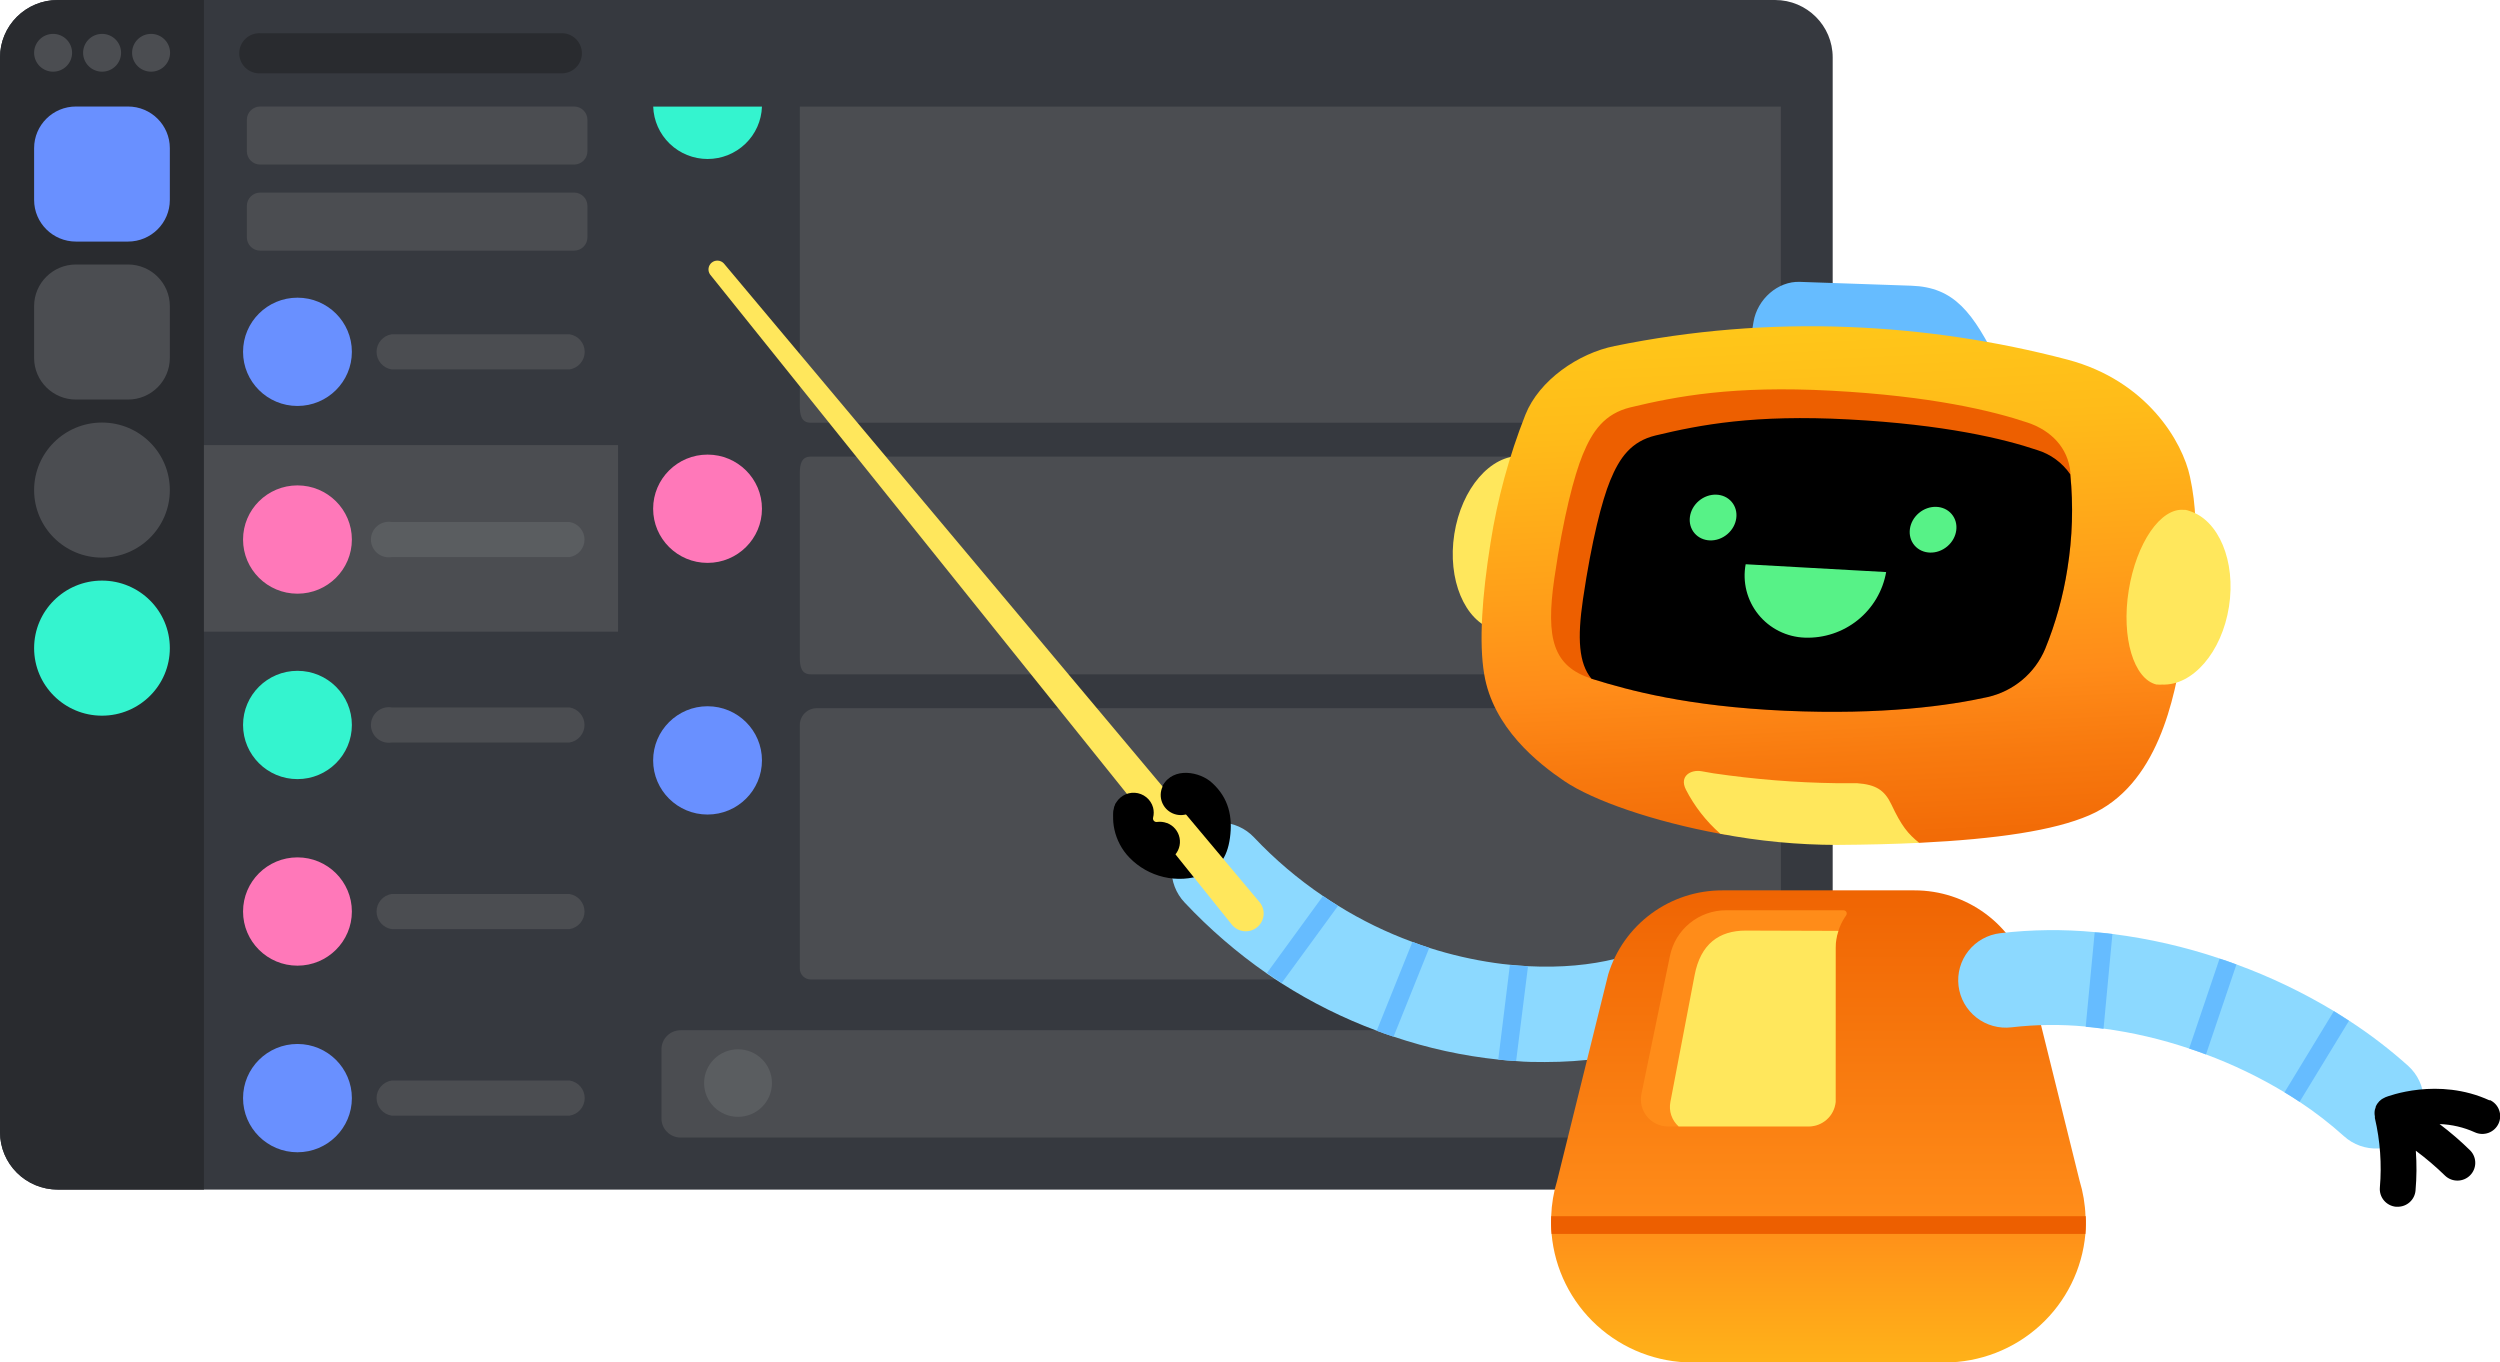 <svg width="200" height="109" viewBox="0 0 200 109" fill="none" xmlns="http://www.w3.org/2000/svg">
<g clip-path="url(#clip0_9_18046)">
<path d="M142.001 0H4.615C2.066 0 0 2.056 0 4.592V90.574C0 93.11 2.066 95.166 4.615 95.166H142.001C144.549 95.166 146.615 93.11 146.615 90.574V4.592C146.615 2.056 144.549 0 142.001 0Z" fill="#36393F"/>
<path d="M16.316 0V95.166H4.615C3.391 95.166 2.217 94.683 1.352 93.821C0.486 92.96 0 91.792 0 90.574L0 4.592C0 3.374 0.486 2.206 1.352 1.345C2.217 0.484 3.391 0 4.615 0L16.316 0Z" fill="#292B2F"/>
<path d="M49.442 35.61H16.315V50.533H49.442V35.61Z" fill="#4B4D51"/>
<path d="M8.158 57.254C11.156 57.254 13.587 54.835 13.587 51.851C13.587 48.867 11.156 46.448 8.158 46.448C5.159 46.448 2.729 48.867 2.729 51.851C2.729 54.835 5.159 57.254 8.158 57.254Z" fill="#34F4CF"/>
<path d="M10.239 8.521H6.077C4.228 8.521 2.729 10.013 2.729 11.853V15.995C2.729 17.835 4.228 19.326 6.077 19.326H10.239C12.088 19.326 13.587 17.835 13.587 15.995V11.853C13.587 10.013 12.088 8.521 10.239 8.521Z" fill="#6990FF"/>
<path d="M10.239 21.16H6.077C4.228 21.16 2.729 22.652 2.729 24.492V28.634C2.729 30.474 4.228 31.965 6.077 31.965H10.239C12.088 31.965 13.587 30.474 13.587 28.634V24.492C13.587 22.652 12.088 21.16 10.239 21.16Z" fill="#4B4D51"/>
<path d="M8.158 44.609C11.156 44.609 13.587 42.191 13.587 39.207C13.587 36.223 11.156 33.804 8.158 33.804C5.159 33.804 2.729 36.223 2.729 39.207C2.729 42.191 5.159 44.609 8.158 44.609Z" fill="#4B4D51"/>
<path d="M4.248 5.734C5.087 5.734 5.767 5.058 5.767 4.223C5.767 3.388 5.087 2.711 4.248 2.711C3.409 2.711 2.729 3.388 2.729 4.223C2.729 5.058 3.409 5.734 4.248 5.734Z" fill="#4B4D51"/>
<path d="M8.167 5.734C9.006 5.734 9.686 5.058 9.686 4.223C9.686 3.388 9.006 2.711 8.167 2.711C7.328 2.711 6.648 3.388 6.648 4.223C6.648 5.058 7.328 5.734 8.167 5.734Z" fill="#4B4D51"/>
<path d="M12.086 5.734C12.925 5.734 13.606 5.058 13.606 4.223C13.606 3.388 12.925 2.711 12.086 2.711C11.248 2.711 10.567 3.388 10.567 4.223C10.567 5.058 11.248 5.734 12.086 5.734Z" fill="#4B4D51"/>
<path d="M45.927 8.521H20.816C20.227 8.521 19.749 8.996 19.749 9.583V12.104C19.749 12.69 20.227 13.165 20.816 13.165H45.927C46.516 13.165 46.994 12.69 46.994 12.104V9.583C46.994 8.996 46.516 8.521 45.927 8.521Z" fill="#4B4D51"/>
<path d="M23.797 32.477C26.201 32.477 28.15 30.538 28.15 28.146C28.15 25.753 26.201 23.814 23.797 23.814C21.393 23.814 19.444 25.753 19.444 28.146C19.444 30.538 21.393 32.477 23.797 32.477Z" fill="#6990FF"/>
<path d="M45.565 26.743H31.336C30.998 26.795 30.691 26.965 30.469 27.223C30.247 27.48 30.125 27.808 30.125 28.148C30.125 28.488 30.247 28.816 30.469 29.074C30.691 29.331 30.998 29.502 31.336 29.553H45.565C45.902 29.502 46.21 29.331 46.432 29.074C46.654 28.816 46.776 28.488 46.776 28.148C46.776 27.808 46.654 27.48 46.432 27.223C46.21 26.965 45.902 26.795 45.565 26.743Z" fill="#4B4D51"/>
<path d="M44.851 2.659H20.84C20.621 2.647 20.401 2.679 20.195 2.755C19.989 2.83 19.801 2.946 19.642 3.096C19.483 3.247 19.356 3.427 19.269 3.628C19.182 3.828 19.138 4.044 19.138 4.263C19.138 4.481 19.182 4.697 19.269 4.898C19.356 5.098 19.483 5.279 19.642 5.429C19.801 5.579 19.989 5.696 20.195 5.771C20.401 5.846 20.621 5.879 20.84 5.867H44.851C45.07 5.879 45.289 5.846 45.495 5.771C45.701 5.696 45.889 5.579 46.049 5.429C46.208 5.279 46.335 5.098 46.422 4.898C46.508 4.697 46.553 4.481 46.553 4.263C46.553 4.044 46.508 3.828 46.422 3.628C46.335 3.427 46.208 3.247 46.049 3.096C45.889 2.946 45.701 2.83 45.495 2.755C45.289 2.679 45.07 2.647 44.851 2.659Z" fill="#292B2F"/>
<path d="M141.12 53.946H64.862C64.114 53.946 63.986 53.344 63.986 52.604V37.87C63.986 37.131 64.114 36.529 64.862 36.529H141.12C141.477 36.529 141.82 36.67 142.073 36.922C142.325 37.173 142.467 37.515 142.467 37.87V52.604C142.467 52.96 142.325 53.301 142.073 53.553C141.82 53.804 141.477 53.946 141.12 53.946Z" fill="#4B4D51"/>
<path d="M23.797 47.495C26.201 47.495 28.15 45.556 28.15 43.164C28.15 40.772 26.201 38.832 23.797 38.832C21.393 38.832 19.444 40.772 19.444 43.164C19.444 45.556 21.393 47.495 23.797 47.495Z" fill="#FF78B9"/>
<path d="M45.565 41.761H31.336C31.131 41.728 30.922 41.739 30.722 41.794C30.522 41.849 30.337 41.947 30.179 42.08C30.021 42.214 29.894 42.38 29.807 42.567C29.72 42.754 29.674 42.958 29.674 43.164C29.674 43.37 29.72 43.574 29.807 43.761C29.894 43.949 30.021 44.115 30.179 44.248C30.337 44.382 30.522 44.479 30.722 44.534C30.922 44.589 31.131 44.6 31.336 44.567H45.565C45.899 44.512 46.203 44.341 46.422 44.084C46.641 43.827 46.761 43.501 46.761 43.164C46.761 42.827 46.641 42.501 46.422 42.244C46.203 41.987 45.899 41.816 45.565 41.761Z" fill="#5A5D60"/>
<path d="M23.797 62.329C26.201 62.329 28.15 60.39 28.15 57.998C28.15 55.605 26.201 53.666 23.797 53.666C21.393 53.666 19.444 55.605 19.444 57.998C19.444 60.39 21.393 62.329 23.797 62.329Z" fill="#34F4CF"/>
<path d="M45.565 56.595H31.336C31.131 56.561 30.922 56.572 30.722 56.627C30.522 56.682 30.337 56.78 30.179 56.913C30.021 57.047 29.894 57.213 29.807 57.4C29.72 57.587 29.674 57.791 29.674 57.997C29.674 58.204 29.72 58.407 29.807 58.595C29.894 58.782 30.021 58.948 30.179 59.081C30.337 59.215 30.522 59.313 30.722 59.368C30.922 59.423 31.131 59.434 31.336 59.4H45.565C45.899 59.345 46.203 59.174 46.422 58.917C46.641 58.66 46.761 58.334 46.761 57.997C46.761 57.66 46.641 57.334 46.422 57.078C46.203 56.821 45.899 56.65 45.565 56.595Z" fill="#4B4D51"/>
<path d="M23.797 77.253C26.201 77.253 28.15 75.313 28.15 72.921C28.15 70.529 26.201 68.59 23.797 68.59C21.393 68.59 19.444 70.529 19.444 72.921C19.444 75.313 21.393 77.253 23.797 77.253Z" fill="#FF78B9"/>
<path d="M45.565 71.518H31.336C30.998 71.57 30.691 71.74 30.469 71.998C30.247 72.255 30.125 72.584 30.125 72.923C30.125 73.263 30.247 73.591 30.469 73.849C30.691 74.107 30.998 74.277 31.336 74.329H45.565C45.899 74.274 46.203 74.103 46.422 73.846C46.641 73.589 46.761 73.263 46.761 72.926C46.761 72.589 46.641 72.263 46.422 72.006C46.203 71.749 45.899 71.578 45.565 71.523V71.518Z" fill="#4B4D51"/>
<path d="M23.797 92.181C26.201 92.181 28.15 90.242 28.15 87.849C28.15 85.457 26.201 83.518 23.797 83.518C21.393 83.518 19.444 85.457 19.444 87.849C19.444 90.242 21.393 92.181 23.797 92.181Z" fill="#6990FF"/>
<path d="M45.565 86.442H31.336C30.998 86.493 30.691 86.664 30.469 86.921C30.247 87.179 30.125 87.507 30.125 87.847C30.125 88.186 30.247 88.515 30.469 88.772C30.691 89.03 30.998 89.2 31.336 89.252H45.565C45.902 89.2 46.21 89.03 46.432 88.772C46.654 88.515 46.776 88.186 46.776 87.847C46.776 87.507 46.654 87.179 46.432 86.921C46.21 86.664 45.902 86.493 45.565 86.442Z" fill="#4B4D51"/>
<path d="M45.927 15.407H20.816C20.227 15.407 19.749 15.882 19.749 16.468V18.99C19.749 19.576 20.227 20.051 20.816 20.051H45.927C46.516 20.051 46.994 19.576 46.994 18.99V16.468C46.994 15.882 46.516 15.407 45.927 15.407Z" fill="#4B4D51"/>
<path d="M56.604 45.031C59.008 45.031 60.957 43.092 60.957 40.7C60.957 38.307 59.008 36.368 56.604 36.368C54.2 36.368 52.251 38.307 52.251 40.7C52.251 43.092 54.2 45.031 56.604 45.031Z" fill="#FF78B9"/>
<path d="M65.338 56.656H141.12C141.478 56.656 141.822 56.798 142.076 57.05C142.33 57.303 142.472 57.645 142.472 58.002V77.011C142.472 77.368 142.33 77.71 142.076 77.963C141.822 78.215 141.478 78.357 141.12 78.357H64.862C64.629 78.357 64.406 78.265 64.242 78.101C64.078 77.938 63.986 77.716 63.986 77.485V58.002C63.986 57.645 64.128 57.303 64.382 57.05C64.635 56.798 64.979 56.656 65.338 56.656Z" fill="#4B4D51"/>
<path d="M56.604 65.163C59.008 65.163 60.957 63.224 60.957 60.831C60.957 58.439 59.008 56.5 56.604 56.5C54.2 56.5 52.251 58.439 52.251 60.831C52.251 63.224 54.2 65.163 56.604 65.163Z" fill="#6990FF"/>
<path d="M60.957 8.53C60.919 9.654 60.445 10.719 59.633 11.5C58.821 12.282 57.736 12.719 56.606 12.719C55.477 12.719 54.392 12.282 53.58 11.5C52.768 10.719 52.294 9.654 52.256 8.53H60.957Z" fill="#34F4CF"/>
<path d="M63.986 8.53V32.472C63.986 33.217 64.114 33.818 64.862 33.818H141.12C141.477 33.817 141.82 33.675 142.073 33.422C142.325 33.17 142.467 32.829 142.467 32.472V8.53H63.986Z" fill="#4B4D51"/>
<path d="M140.939 82.418H54.452C53.605 82.418 52.918 83.101 52.918 83.944V89.48C52.918 90.322 53.605 91.005 54.452 91.005H140.939C141.786 91.005 142.472 90.322 142.472 89.48V83.944C142.472 83.101 141.786 82.418 140.939 82.418Z" fill="#4B4D51"/>
<path d="M59.042 89.347C60.541 89.347 61.757 88.137 61.757 86.645C61.757 85.154 60.541 83.944 59.042 83.944C57.543 83.944 56.328 85.154 56.328 86.645C56.328 88.137 57.543 89.347 59.042 89.347Z" fill="#5A5D60"/>
<path d="M138.524 80.565C135.219 83.309 129.809 84.963 123.59 84.963C122.842 84.963 122.08 84.963 121.309 84.887C120.832 84.859 120.356 84.821 119.88 84.769C117.026 84.47 114.215 83.855 111.498 82.935C111.051 82.788 110.598 82.632 110.151 82.461C107.483 81.47 104.929 80.199 102.531 78.67C102.136 78.418 101.741 78.153 101.345 77.878C98.959 76.22 96.755 74.317 94.769 72.201C94.425 71.838 94.156 71.411 93.978 70.945C93.799 70.479 93.715 69.982 93.73 69.484C93.744 68.985 93.858 68.494 94.063 68.039C94.268 67.584 94.561 67.174 94.926 66.831C95.29 66.489 95.719 66.222 96.188 66.044C96.656 65.867 97.155 65.783 97.656 65.797C98.157 65.812 98.65 65.924 99.108 66.129C99.565 66.333 99.978 66.625 100.321 66.988C101.983 68.748 103.834 70.322 105.841 71.679C106.236 71.945 106.636 72.205 107.041 72.452C108.919 73.618 110.912 74.59 112.989 75.352C113.437 75.518 113.884 75.674 114.341 75.826C116.05 76.375 117.803 76.779 119.58 77.035C119.994 77.096 120.404 77.144 120.809 77.181C121.294 77.232 121.771 77.27 122.237 77.295C127.595 77.575 131.733 76.3 133.643 74.712C134.029 74.394 134.475 74.153 134.954 74.006C135.433 73.858 135.937 73.806 136.437 73.852C136.937 73.898 137.422 74.042 137.866 74.275C138.31 74.508 138.704 74.826 139.024 75.21C139.345 75.594 139.586 76.038 139.734 76.515C139.883 76.992 139.935 77.493 139.889 77.991C139.842 78.488 139.698 78.971 139.464 79.413C139.23 79.855 138.91 80.246 138.524 80.565Z" fill="#8CD9FF"/>
<path d="M107.041 72.471L102.541 78.632C102.145 78.38 101.75 78.115 101.355 77.84L105.841 71.679C106.236 71.964 106.636 72.224 107.041 72.471Z" fill="#66BCFF"/>
<path d="M114.342 75.826L111.484 82.935C111.037 82.788 110.584 82.632 110.136 82.461L112.994 75.352C113.437 75.532 113.884 75.689 114.342 75.826Z" fill="#66BCFF"/>
<path d="M122.242 77.3L121.29 84.883C120.813 84.854 120.337 84.816 119.861 84.764L120.79 77.205C121.291 77.234 121.775 77.265 122.242 77.3Z" fill="#66BCFF"/>
<path d="M98.397 67.03C98.626 65.348 98.297 63.836 96.969 62.632C96.016 61.737 93.859 61.31 93.016 62.86C92.611 63.609 92.959 63.59 92.959 63.59L92.192 65.011L90.416 63.732L89.263 64.263C88.787 65.395 89.087 67.319 90.364 68.618C91.106 69.382 92.054 69.918 93.095 70.161C94.135 70.404 95.224 70.344 96.231 69.987C97.431 69.528 98.164 68.717 98.397 67.03Z" fill="black"/>
<path d="M57.899 21.065L100.76 72.167C100.88 72.311 100.971 72.477 101.027 72.655C101.083 72.833 101.103 73.021 101.086 73.207C101.07 73.393 101.016 73.574 100.929 73.74C100.842 73.905 100.723 74.052 100.579 74.172C100.435 74.292 100.268 74.382 100.089 74.438C99.91 74.494 99.721 74.514 99.534 74.497C99.347 74.481 99.165 74.427 98.999 74.341C98.832 74.254 98.685 74.135 98.564 73.992L56.804 21.956C56.703 21.81 56.66 21.632 56.685 21.456C56.71 21.28 56.8 21.12 56.938 21.008C57.077 20.895 57.252 20.839 57.43 20.849C57.608 20.86 57.776 20.937 57.899 21.065Z" fill="#FFE75C"/>
<path d="M95.933 64.264C96.298 63.457 95.938 62.508 95.127 62.145C94.317 61.781 93.364 62.14 92.998 62.946C92.633 63.753 92.993 64.701 93.804 65.065C94.614 65.429 95.567 65.07 95.933 64.264Z" fill="black"/>
<path d="M93.34 65.841C93.094 65.75 92.829 65.721 92.569 65.755C92.523 65.763 92.477 65.76 92.433 65.746C92.39 65.732 92.35 65.708 92.318 65.675C92.287 65.642 92.263 65.602 92.25 65.558C92.237 65.515 92.236 65.468 92.245 65.424C92.316 65.153 92.316 64.869 92.245 64.599C92.155 64.277 91.966 63.99 91.705 63.779C91.444 63.568 91.124 63.444 90.788 63.422C90.453 63.401 90.119 63.484 89.833 63.66C89.547 63.836 89.323 64.096 89.193 64.404C89.062 64.713 89.031 65.054 89.104 65.38C89.177 65.707 89.35 66.003 89.6 66.227C89.85 66.451 90.163 66.592 90.497 66.631C90.831 66.669 91.169 66.604 91.464 66.443C91.329 66.636 91.239 66.856 91.2 67.088C91.161 67.32 91.175 67.558 91.24 67.784C91.316 68.046 91.458 68.285 91.653 68.477C91.848 68.67 92.089 68.809 92.354 68.882C92.618 68.956 92.897 68.961 93.164 68.897C93.431 68.833 93.677 68.702 93.878 68.516C94.08 68.331 94.231 68.097 94.316 67.838C94.402 67.578 94.419 67.301 94.366 67.033C94.314 66.765 94.193 66.515 94.016 66.306C93.839 66.097 93.611 65.937 93.354 65.841H93.34Z" fill="black"/>
<path d="M166.831 98.716C166.582 101.523 165.286 104.136 163.198 106.039C161.11 107.943 158.381 108.999 155.549 109H135.41C132.578 109 129.848 107.944 127.76 106.041C125.671 104.137 124.376 101.524 124.128 98.716C124.083 98.243 124.072 97.769 124.095 97.294C124.129 96.33 124.289 95.374 124.571 94.451L128.657 77.954C129.251 76.007 130.459 74.302 132.102 73.091C133.745 71.879 135.736 71.227 137.781 71.229H153.154C155.199 71.227 157.19 71.879 158.833 73.091C160.476 74.302 161.684 76.007 162.278 77.954L166.364 94.451C166.646 95.374 166.807 96.33 166.84 97.294C166.871 97.768 166.868 98.243 166.831 98.716Z" fill="url(#paint0_linear_9_18046)"/>
<path d="M166.831 98.716H124.128C124.083 98.243 124.072 97.768 124.095 97.294H166.86C166.883 97.768 166.874 98.243 166.831 98.716Z" fill="#ED5F00"/>
<path d="M147.682 73.243L147.577 73.4C147.36 73.732 147.191 74.092 147.072 74.471C146.925 74.911 146.851 75.372 146.853 75.836V88.157C146.802 88.694 146.552 89.193 146.151 89.555C145.751 89.918 145.228 90.119 144.686 90.119H133.448C133.125 90.119 132.806 90.048 132.515 89.911C132.223 89.773 131.966 89.573 131.762 89.324C131.558 89.076 131.412 88.785 131.334 88.474C131.257 88.162 131.25 87.837 131.314 87.522L133.6 76.456C133.813 75.43 134.374 74.508 135.191 73.846C136.007 73.183 137.028 72.822 138.081 72.822H147.463C147.513 72.819 147.563 72.831 147.607 72.856C147.65 72.881 147.686 72.918 147.709 72.962C147.732 73.007 147.742 73.057 147.737 73.107C147.732 73.156 147.713 73.204 147.682 73.243Z" fill="#FF8C19"/>
<path d="M147.072 74.471C146.925 74.911 146.851 75.372 146.853 75.836V88.157C146.802 88.694 146.552 89.193 146.151 89.555C145.751 89.918 145.228 90.119 144.687 90.119H134.295C134.022 89.876 133.817 89.567 133.701 89.221C133.585 88.875 133.562 88.505 133.633 88.148L135.567 78.025C136.043 75.504 137.538 74.447 139.662 74.447L147.072 74.471Z" fill="#FFE75C"/>
<path d="M192.904 90.636C192.568 91.005 192.163 91.305 191.711 91.518C191.258 91.731 190.769 91.853 190.269 91.878C189.769 91.902 189.269 91.829 188.798 91.661C188.327 91.494 187.894 91.236 187.523 90.901C186.408 89.897 185.219 88.976 183.966 88.148C183.57 87.882 183.17 87.626 182.761 87.385C180.767 86.182 178.664 85.168 176.479 84.356C176.036 84.186 175.584 84.029 175.132 83.883C172.906 83.133 170.612 82.598 168.283 82.285C167.807 82.219 167.331 82.162 166.855 82.124C164.88 81.936 162.891 81.956 160.921 82.186C159.918 82.306 158.907 82.024 158.112 81.403C157.318 80.782 156.803 79.872 156.683 78.873C156.562 77.875 156.845 76.869 157.469 76.078C158.094 75.287 159.008 74.775 160.011 74.656C162.528 74.359 165.07 74.33 167.593 74.57C168.069 74.608 168.545 74.66 169.022 74.722C171.938 75.091 174.809 75.75 177.594 76.689C178.046 76.835 178.494 76.992 178.941 77.162C181.655 78.157 184.265 79.409 186.737 80.902C187.147 81.148 187.547 81.404 187.947 81.665C189.612 82.747 191.189 83.956 192.666 85.281C193.411 85.96 193.855 86.905 193.899 87.909C193.944 88.913 193.586 89.894 192.904 90.636Z" fill="#8CD9FF"/>
<path d="M187.918 81.665L183.966 88.148C183.57 87.882 183.17 87.626 182.761 87.385L186.709 80.892C187.118 81.148 187.518 81.404 187.918 81.665Z" fill="#66BCFF"/>
<path d="M178.913 77.162L176.479 84.356C176.036 84.186 175.584 84.029 175.132 83.883L177.565 76.693C178.018 76.835 178.465 76.992 178.913 77.162Z" fill="#66BCFF"/>
<path d="M168.993 74.722L168.283 82.304C167.807 82.238 167.331 82.181 166.855 82.143L167.574 74.594C168.05 74.608 168.522 74.66 168.993 74.722Z" fill="#66BCFF"/>
<path d="M199.171 88.034C195.057 86.138 190.999 87.712 190.833 87.778L190.79 87.802C190.729 87.828 190.67 87.858 190.614 87.892L190.547 87.935L190.495 87.968C190.456 87.996 190.428 88.029 190.395 88.058L190.347 88.096C190.291 88.157 190.238 88.222 190.19 88.29L190.166 88.323C190.128 88.385 190.095 88.446 190.061 88.513V88.56C190.032 88.631 190.009 88.704 189.99 88.778C189.954 88.953 189.954 89.134 189.99 89.309V89.333C189.987 89.369 189.987 89.405 189.99 89.442C190.413 91.261 190.548 93.135 190.39 94.996C190.355 95.371 190.472 95.744 190.714 96.034C190.956 96.324 191.303 96.506 191.68 96.541H191.814C192.171 96.542 192.517 96.41 192.781 96.171C193.046 95.931 193.21 95.602 193.242 95.247C193.335 94.186 193.343 93.12 193.266 92.058C194.094 92.675 194.88 93.346 195.619 94.067C195.89 94.318 196.248 94.455 196.618 94.448C196.988 94.442 197.341 94.293 197.603 94.032C197.865 93.772 198.015 93.42 198.021 93.052C198.028 92.684 197.89 92.327 197.638 92.058C196.863 91.293 196.037 90.581 195.166 89.925C196.14 89.958 197.098 90.182 197.986 90.584C198.33 90.742 198.723 90.758 199.079 90.628C199.435 90.498 199.724 90.232 199.883 89.889C200.042 89.547 200.058 89.156 199.927 88.801C199.797 88.447 199.53 88.159 199.186 88.001L199.171 88.034Z" fill="black"/>
<path d="M139.739 29.022L140.281 25.752C140.586 23.923 142.239 22.487 143.977 22.549L152.911 22.857C156.325 22.975 157.845 24.956 159.926 29.217L139.739 29.022Z" fill="#66BCFF"/>
<path d="M116.346 42.719C115.775 46.372 117.18 49.671 119.518 50.382C119.617 50.418 119.719 50.445 119.823 50.462H119.88H119.937C121.804 50.642 123.747 47.808 124.356 44.022C124.966 40.235 123.952 36.913 122.128 36.487H122.056H122.013C121.907 36.479 121.801 36.479 121.694 36.487C119.261 36.378 116.918 39.069 116.346 42.719Z" fill="#FFE75C"/>
<path d="M174.651 51.604C173.974 55.87 172.636 62.85 167.136 65.225C164.326 66.438 159.778 67.12 153.535 67.428C153.125 67.428 150.082 66.661 150.082 66.661L140.339 65.078C140.339 65.078 140.677 67.272 137.61 66.703C132.271 65.718 127.466 64.054 125.147 62.486C123.047 61.064 119.432 58.22 118.732 53.908C118.313 51.405 118.556 47.747 119.242 43.429C119.791 39.919 120.727 36.48 122.033 33.174C123.133 30.416 126.271 28.259 129.176 27.681C135.325 26.424 141.605 25.913 147.877 26.16C153.804 26.389 159.688 27.266 165.421 28.776C171.788 30.468 174.608 35.378 175.198 38.141C176.203 42.709 175.332 47.339 174.651 51.604Z" fill="url(#paint1_linear_9_18046)"/>
<path d="M153.535 67.428C151.522 67.523 149.333 67.578 146.968 67.594C143.833 67.589 140.707 67.291 137.629 66.703C136.494 65.708 135.559 64.508 134.872 63.168C134.319 62.073 135.281 61.547 136.124 61.699L137.076 61.865C140.347 62.346 143.647 62.611 146.953 62.656H148.563C150.087 62.765 150.768 63.22 151.311 64.357C152.116 66.068 152.63 66.703 153.535 67.428Z" fill="#FFE75C"/>
<path d="M165.393 45.496C165.052 47.696 164.454 49.85 163.612 51.913C163.21 52.87 162.585 53.718 161.788 54.387C160.991 55.056 160.046 55.527 159.03 55.761C155.987 56.438 150.639 57.211 142.801 56.86C134.962 56.51 130.276 55.211 127.471 54.344L127.309 54.291C124.285 53.296 123.633 51.159 124.352 46.235C125.071 41.311 125.942 38.027 126.614 36.382C127.404 34.453 128.376 33.098 130.424 32.591C134.152 31.695 138.658 30.838 146.496 31.255C154.506 31.681 159.421 32.871 162.212 33.809C164.074 34.435 165.431 35.8 165.631 37.761V37.923C165.879 40.447 165.799 42.992 165.393 45.496Z" fill="#ED5F00"/>
<path d="M165.393 45.496C165.052 47.696 164.454 49.85 163.612 51.912C163.21 52.87 162.585 53.718 161.788 54.387C160.991 55.056 160.046 55.527 159.03 55.761C155.987 56.438 150.639 57.211 142.801 56.86C134.962 56.509 130.276 55.211 127.471 54.344L127.309 54.291C126.304 53.055 126.176 51.088 126.638 47.936C127.338 43.197 128.161 40.05 128.809 38.458C129.566 36.605 130.5 35.306 132.447 34.837C136.033 33.975 140.358 33.15 147.887 33.553C155.578 33.961 160.302 35.103 162.973 36.003C164.052 36.332 164.986 37.018 165.621 37.946C165.871 40.462 165.794 42.999 165.393 45.496Z" fill="black"/>
<path d="M138.185 42.736C139.005 42.043 139.16 40.884 138.532 40.148C137.904 39.412 136.73 39.377 135.91 40.07C135.09 40.763 134.935 41.922 135.563 42.658C136.192 43.394 137.366 43.429 138.185 42.736Z" fill="#57F287"/>
<path d="M155.783 43.71C156.603 43.017 156.758 41.859 156.13 41.123C155.502 40.387 154.328 40.352 153.508 41.045C152.688 41.738 152.533 42.897 153.161 43.633C153.79 44.369 154.964 44.403 155.783 43.71Z" fill="#57F287"/>
<path d="M139.653 45.14C139.522 45.843 139.544 46.565 139.719 47.258C139.894 47.952 140.217 48.599 140.667 49.156C141.116 49.714 141.681 50.168 142.323 50.488C142.965 50.809 143.669 50.987 144.387 51.012C145.925 51.067 147.431 50.566 148.627 49.602C149.822 48.637 150.627 47.275 150.892 45.766L139.653 45.14Z" fill="#57F287"/>
<path d="M178.318 48.533C178.889 44.884 177.484 41.586 175.146 40.875C175.047 40.837 174.945 40.809 174.841 40.79H174.775C174.756 40.788 174.736 40.788 174.717 40.79C172.851 40.605 170.908 43.439 170.298 47.225C169.688 51.012 170.703 54.334 172.527 54.765H172.598H172.641C172.747 54.777 172.854 54.777 172.96 54.765C175.403 54.874 177.746 52.187 178.318 48.533Z" fill="#FFE75C"/>
</g>
<defs>
<linearGradient id="paint0_linear_9_18046" x1="145.477" y1="126.113" x2="145.477" y2="55.77" gradientUnits="userSpaceOnUse">
<stop offset="0.12" stop-color="#FFC619"/>
<stop offset="0.2" stop-color="#FFBB19"/>
<stop offset="0.33" stop-color="#FF9F19"/>
<stop offset="0.41" stop-color="#FF8C19"/>
<stop offset="0.83" stop-color="#ED5F00"/>
</linearGradient>
<linearGradient id="paint1_linear_9_18046" x1="146.077" y1="26.312" x2="149.18" y2="89.837" gradientUnits="userSpaceOnUse">
<stop stop-color="#FFC619"/>
<stop offset="0.12" stop-color="#FFBB19"/>
<stop offset="0.32" stop-color="#FF9F19"/>
<stop offset="0.44" stop-color="#FF8C19"/>
<stop offset="0.54" stop-color="#F87A0F"/>
<stop offset="0.73" stop-color="#ED5F00"/>
</linearGradient>
<clipPath id="clip0_9_18046">
<rect width="200" height="109" fill="white"/>
</clipPath>
</defs>
</svg>
